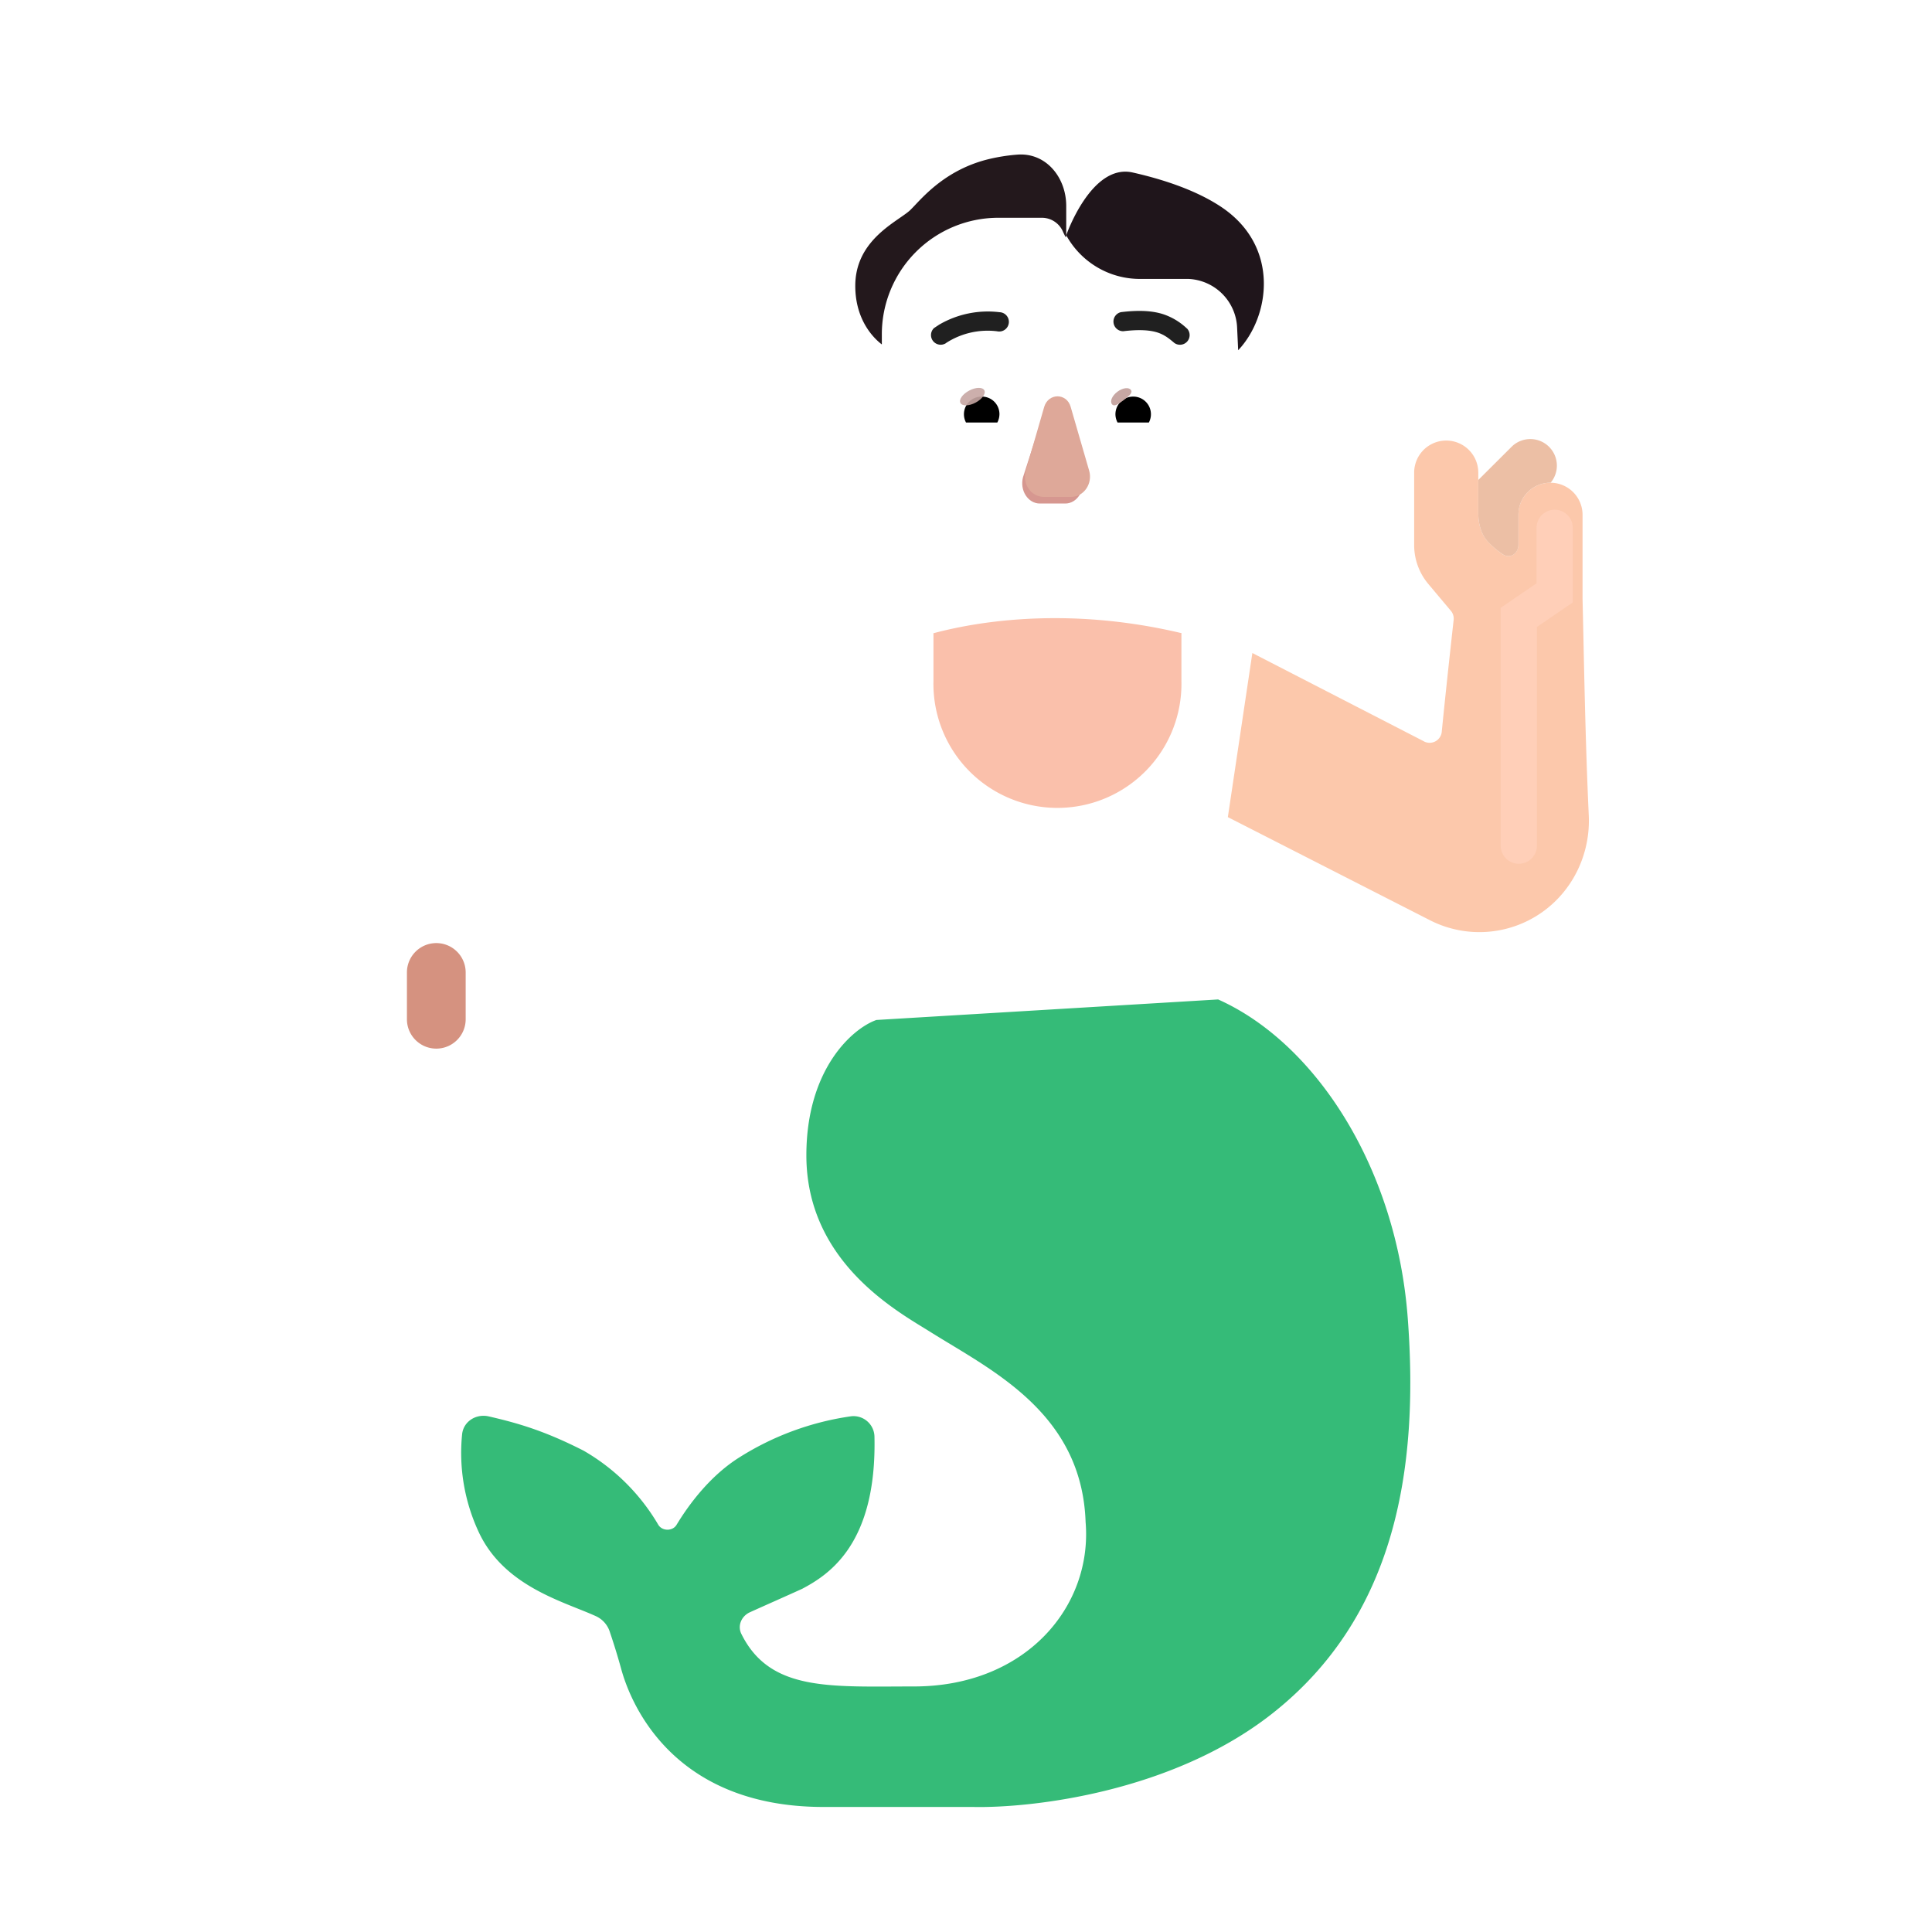 <svg xmlns="http://www.w3.org/2000/svg" width="3em" height="3em" viewBox="0 0 32 32"><g fill="none"><g filter="url(#)"><path fill="#35BB78" d="M13.356 19.136c0-1.425.76-2.101 1.16-2.242l5.66-.34c1.61.719 2.954 2.781 3.141 5.281c.188 2.5-.203 4.953-2.265 6.563c-1.65 1.287-3.959 1.552-4.938 1.531h-2.472c-2.625 0-3.247-1.89-3.356-2.297a11 11 0 0 0-.184-.598a.43.43 0 0 0-.221-.26c-.528-.244-1.52-.486-1.947-1.388a3.1 3.1 0 0 1-.28-1.63c.022-.213.232-.344.441-.296c.52.119.95.252 1.57.567a3.4 3.4 0 0 1 1.237 1.226c.065.11.238.112.304.003c.206-.342.561-.818 1.045-1.12a4.7 4.7 0 0 1 1.846-.678a.347.347 0 0 1 .387.345c.037 1.765-.748 2.275-1.198 2.513c-.288.131-.62.277-.865.388c-.14.063-.21.223-.141.36c.474.956 1.468.869 2.858.869c1.851 0 2.96-1.324 2.843-2.723c-.062-1.812-1.562-2.515-2.57-3.148c-.523-.329-2.055-1.145-2.055-2.926"/></g><path fill="url(#)" d="M13.356 19.136c0-1.425.76-2.101 1.16-2.242l5.66-.34c1.61.719 2.954 2.781 3.141 5.281c.188 2.5-.203 4.953-2.265 6.563c-1.65 1.287-3.959 1.552-4.938 1.531h-2.472c-2.625 0-3.247-1.89-3.356-2.297a11 11 0 0 0-.184-.598a.43.43 0 0 0-.221-.26c-.528-.244-1.52-.486-1.947-1.388a3.1 3.1 0 0 1-.28-1.63c.022-.213.232-.344.441-.296c.52.119.95.252 1.57.567a3.4 3.4 0 0 1 1.237 1.226c.065.11.238.112.304.003c.206-.342.561-.818 1.045-1.12a4.7 4.7 0 0 1 1.846-.678a.347.347 0 0 1 .387.345c.037 1.765-.748 2.275-1.198 2.513c-.288.131-.62.277-.865.388c-.14.063-.21.223-.141.36c.474.956 1.468.869 2.858.869c1.851 0 2.96-1.324 2.843-2.723c-.062-1.812-1.562-2.515-2.57-3.148c-.523-.329-2.055-1.145-2.055-2.926"/><g filter="url(#)"><path fill="url(#)" d="M21.317 26.71c0-5.343-3.922-7.968-5.234-9l3.25-1.453c1.125.521 3.035 2.358 3.453 5.11c.484 3.187-.927 4.927-1.469 5.343"/></g><path fill="#D59280" d="M6.74 16.107a.486.486 0 0 1 .973 0v.775a.486.486 0 1 1-.973 0z"/><path fill="url(#)" d="M6.74 16.107a.486.486 0 0 1 .973 0v.775a.486.486 0 1 1-.973 0z"/><path fill="url(#)" d="M6.74 16.107a.486.486 0 0 1 .973 0v.775a.486.486 0 1 1-.973 0z"/><path fill="url(#)" d="M6.74 16.107a.486.486 0 0 1 .973 0v.775a.486.486 0 1 1-.973 0z"/><g filter="url(#)"><path fill="url(#)" d="m6.569 15.067l-.755.857a.526.526 0 0 0 .776.71l.554-.583a.384.384 0 0 1 .476-.065l.018.01a.1.1 0 0 1 .019.155l-.317.316a.528.528 0 0 0 .716.774l.557-.479a.2.2 0 0 1 .13-.048h1.765a2.5 2.5 0 0 0 1.64-.613l2.365-2.055v-3.25c-.257.025-.59.285-.723.418l-3.247 3.04a.5.5 0 0 1-.284.132l-3.068.355a.98.98 0 0 0-.622.326"/></g><g filter="url(#)"><path fill="#FCC8AB" d="m23.587 12.28l-2.844-1.464l-.406 2.718l3.348 1.708a1.8 1.8 0 0 0 1.84-.121c.527-.363.82-.979.79-1.618c-.06-1.273-.081-2.688-.103-3.586v-1.39a.531.531 0 0 0-1.063 0v.5c0 .14-.14.234-.256.156a1.5 1.5 0 0 1-.238-.2c-.125-.129-.17-.309-.17-.488v-.667a.531.531 0 1 0-1.062 0v1.201a1 1 0 0 0 .235.644l.373.444a.2.2 0 0 1 .046.151c-.065.582-.148 1.353-.197 1.853a.202.202 0 0 1-.293.16"/><path fill="url(#)" d="m23.587 12.28l-2.844-1.464l-.406 2.718l3.348 1.708a1.8 1.8 0 0 0 1.84-.121c.527-.363.82-.979.79-1.618c-.06-1.273-.081-2.688-.103-3.586v-1.39a.531.531 0 0 0-1.063 0v.5c0 .14-.14.234-.256.156a1.5 1.5 0 0 1-.238-.2c-.125-.129-.17-.309-.17-.488v-.667a.531.531 0 1 0-1.062 0v1.201a1 1 0 0 0 .235.644l.373.444a.2.2 0 0 1 .046.151c-.065.582-.148 1.353-.197 1.853a.202.202 0 0 1-.293.16"/><path fill="url(#)" d="m23.587 12.28l-2.844-1.464l-.406 2.718l3.348 1.708a1.8 1.8 0 0 0 1.84-.121c.527-.363.82-.979.79-1.618c-.06-1.273-.081-2.688-.103-3.586v-1.39a.531.531 0 0 0-1.063 0v.5c0 .14-.14.234-.256.156a1.5 1.5 0 0 1-.238-.2c-.125-.129-.17-.309-.17-.488v-.667a.531.531 0 1 0-1.062 0v1.201a1 1 0 0 0 .235.644l.373.444a.2.2 0 0 1 .046.151c-.065.582-.148 1.353-.197 1.853a.202.202 0 0 1-.293.16"/><path fill="url(#)" d="m23.587 12.28l-2.844-1.464l-.406 2.718l3.348 1.708a1.8 1.8 0 0 0 1.84-.121c.527-.363.82-.979.79-1.618c-.06-1.273-.081-2.688-.103-3.586v-1.39a.531.531 0 0 0-1.063 0v.5c0 .14-.14.234-.256.156a1.5 1.5 0 0 1-.238-.2c-.125-.129-.17-.309-.17-.488v-.667a.531.531 0 1 0-1.062 0v1.201a1 1 0 0 0 .235.644l.373.444a.2.2 0 0 1 .046.151c-.065.582-.148 1.353-.197 1.853a.202.202 0 0 1-.293.16"/></g><g filter="url(#)"><path fill="#ECBFA5" d="M25.683 7.995h-.003a.53.53 0 0 0-.53.532v.5c0 .14-.14.234-.256.156a1.5 1.5 0 0 1-.24-.2c-.124-.129-.169-.309-.169-.488V7.95l.56-.558a.44.44 0 0 1 .638.604"/><path fill="url(#)" d="M25.683 7.995h-.003a.53.53 0 0 0-.53.532v.5c0 .14-.14.234-.256.156a1.5 1.5 0 0 1-.24-.2c-.124-.129-.169-.309-.169-.488V7.95l.56-.558a.44.44 0 0 1 .638.604"/><path fill="url(#)" d="M25.683 7.995h-.003a.53.53 0 0 0-.53.532v.5c0 .14-.14.234-.256.156a1.5 1.5 0 0 1-.24-.2c-.124-.129-.169-.309-.169-.488V7.95l.56-.558a.44.44 0 0 1 .638.604"/></g><g filter="url(#)"><path fill="url(#)" d="M14.255 10.891c0-.039.022-.074.058-.09c.2-.089.63-.262 1.09-.346a.05.05 0 0 1 .058.049v.778a2.054 2.054 0 1 0 4.107 0v-.778a.05.05 0 0 1 .058-.05c.462.085.92.259 1.125.348c.036.015.058.05.058.09v6.386a.6.6 0 0 1-.6.6h-5.354a.6.6 0 0 1-.6-.6z"/><path fill="url(#)" d="M14.255 10.891c0-.039.022-.074.058-.09c.2-.089.63-.262 1.09-.346a.05.05 0 0 1 .058.049v.778a2.054 2.054 0 1 0 4.107 0v-.778a.05.05 0 0 1 .058-.05c.462.085.92.259 1.125.348c.036.015.058.05.058.09v6.386a.6.6 0 0 1-.6.6h-5.354a.6.6 0 0 1-.6-.6z"/></g><path fill="url(#)" d="M14.255 10.891c0-.039.022-.074.058-.09c.2-.089.63-.262 1.09-.346a.05.05 0 0 1 .058.049v.778a2.054 2.054 0 1 0 4.107 0v-.778a.05.05 0 0 1 .058-.05c.462.085.92.259 1.125.348c.036.015.058.05.058.09v6.386a.6.6 0 0 1-.6.6h-5.354a.6.6 0 0 1-.6-.6z"/><path fill="url(#)" d="M14.255 10.891c0-.039.022-.074.058-.09c.2-.089.63-.262 1.09-.346a.05.05 0 0 1 .058.049v.778a2.054 2.054 0 1 0 4.107 0v-.778a.05.05 0 0 1 .058-.05c.462.085.92.259 1.125.348c.036.015.058.05.058.09v6.386a.6.6 0 0 1-.6.6h-5.354a.6.6 0 0 1-.6-.6z"/><g filter="url(#)"><path fill="#FAC0AB" d="M19.57 10.487c-1.778-.422-3.256-.227-4.111.002l.002.015v.778a2.054 2.054 0 1 0 4.107 0v-.778z"/><path fill="url(#)" d="M19.57 10.487c-1.778-.422-3.256-.227-4.111.002l.002.015v.778a2.054 2.054 0 1 0 4.107 0v-.778z"/></g><g filter="url(#)"><path stroke="url(#)" stroke-linecap="round" stroke-width=".4" d="M11.429 26.909c-.007.65.436 1.948 2.266 1.948h3.177c1.01-.014 3.317-.517 4.469-2.414"/></g><g filter="url(#)"><path stroke="url(#)" stroke-linecap="round" stroke-width=".4" d="M8.845 24.473c.41.162 1.402.784 2.096 1.97"/></g><g filter="url(#)"><path stroke="url(#)" stroke-linecap="round" stroke-width=".4" d="M13.991 23.955c-.307.353-1.133 1.1-1.885 1.832"/></g><g filter="url(#)"><path stroke="url(#)" stroke-linecap="round" stroke-width=".5" d="m21.39 12.46l2.57 1.367"/></g><g filter="url(#)"><path stroke="#FFCFB8" stroke-linecap="round" stroke-width=".6" d="M25.156 14.007v-3.781l.594-.406V8.742"/></g><g filter="url(#)"><path stroke="url(#)" stroke-linecap="round" stroke-width=".4" d="M23.992 7.765v1.121a.5.5 0 0 0 .146.354l.904.904"/></g><g filter="url(#)"><path stroke="url(#)" stroke-linecap="round" stroke-width=".5" d="m13.839 13.023l-2.97 2.719H8.558"/></g><path fill="url(#)" d="M20.306 7.868a.94.94 0 0 0 .52-.177v.535c0 .513-.306.97-.77 1.16a2.4 2.4 0 0 0 .198-.678z"/><path fill="url(#)" d="M14.723 7.868a.94.94 0 0 1-.52-.177v.535c0 .513.306.97.77 1.16a2.4 2.4 0 0 1-.198-.678z"/><g filter="url(#)"><path fill="url(#)" d="M14.744 8.739a2.25 2.25 0 0 0 2.231 1.956h1.084c1.13 0 2.084-.835 2.231-1.956c.068-1.082.136-2.16.187-3.24a.83.83 0 0 0-.793-.823h-.804a1.39 1.39 0 0 1-1.27-.829a.38.38 0 0 0-.353-.24h-.731a1.93 1.93 0 0 0-1.92 1.94c0 1.069.068 2.12.138 3.192"/></g><path fill="url(#)" d="M14.744 8.739a2.25 2.25 0 0 0 2.231 1.956h1.084c1.13 0 2.084-.835 2.231-1.956c.068-1.082.136-2.16.187-3.24a.83.83 0 0 0-.793-.823h-.804a1.39 1.39 0 0 1-1.27-.829a.38.38 0 0 0-.353-.24h-.731a1.93 1.93 0 0 0-1.92 1.94c0 1.069.068 2.12.138 3.192"/><path fill="url(#)" d="M14.744 8.739a2.25 2.25 0 0 0 2.231 1.956h1.084c1.13 0 2.084-.835 2.231-1.956c.068-1.082.136-2.16.187-3.24a.83.83 0 0 0-.793-.823h-.804a1.39 1.39 0 0 1-1.27-.829a.38.38 0 0 0-.353-.24h-.731a1.93 1.93 0 0 0-1.92 1.94c0 1.069.068 2.12.138 3.192"/><path fill="url(#)" d="M14.744 8.739a2.25 2.25 0 0 0 2.231 1.956h1.084c1.13 0 2.084-.835 2.231-1.956c.068-1.082.136-2.16.187-3.24a.83.83 0 0 0-.793-.823h-.804a1.39 1.39 0 0 1-1.27-.829a.38.38 0 0 0-.353-.24h-.731a1.93 1.93 0 0 0-1.92 1.94c0 1.069.068 2.12.138 3.192"/><path fill="url(#)" d="M14.744 8.739a2.25 2.25 0 0 0 2.231 1.956h1.084c1.13 0 2.084-.835 2.231-1.956c.068-1.082.136-2.16.187-3.24a.83.83 0 0 0-.793-.823h-.804a1.39 1.39 0 0 1-1.27-.829a.38.38 0 0 0-.353-.24h-.731a1.93 1.93 0 0 0-1.92 1.94c0 1.069.068 2.12.138 3.192"/><path fill="url(#)" d="M14.744 8.739a2.25 2.25 0 0 0 2.231 1.956h1.084c1.13 0 2.084-.835 2.231-1.956c.068-1.082.136-2.16.187-3.24a.83.83 0 0 0-.793-.823h-.804a1.39 1.39 0 0 1-1.27-.829a.38.38 0 0 0-.353-.24h-.731a1.93 1.93 0 0 0-1.92 1.94c0 1.069.068 2.12.138 3.192"/><path fill="url(#)" d="M14.744 8.739a2.25 2.25 0 0 0 2.231 1.956h1.084c1.13 0 2.084-.835 2.231-1.956c.068-1.082.136-2.16.187-3.24a.83.83 0 0 0-.793-.823h-.804a1.39 1.39 0 0 1-1.27-.829a.38.38 0 0 0-.353-.24h-.731a1.93 1.93 0 0 0-1.92 1.94c0 1.069.068 2.12.138 3.192"/><path fill="url(#)" d="M14.744 8.739a2.25 2.25 0 0 0 2.231 1.956h1.084c1.13 0 2.084-.835 2.231-1.956c.068-1.082.136-2.16.187-3.24a.83.83 0 0 0-.793-.823h-.804a1.39 1.39 0 0 1-1.27-.829a.38.38 0 0 0-.353-.24h-.731a1.93 1.93 0 0 0-1.92 1.94c0 1.069.068 2.12.138 3.192"/><g filter="url(#)"><path fill="#D69790" d="m17.284 6.85l-.34 1.055c-.057.218.082.435.28.435h.42c.196 0 .336-.22.278-.435l-.285-1.055c-.06-.234-.289-.234-.353 0"/></g><g filter="url(#)"><path fill="#DEA899" d="m17.295 6.74l-.305 1.056c-.062.217.087.434.299.434h.451c.212 0 .362-.22.3-.434l-.306-1.056c-.065-.234-.37-.234-.439 0"/><path fill="url(#)" d="m17.295 6.74l-.305 1.056c-.062.217.087.434.299.434h.451c.212 0 .362-.22.3-.434l-.306-1.056c-.065-.234-.37-.234-.439 0"/><path fill="url(#)" d="m17.295 6.74l-.305 1.056c-.062.217.087.434.299.434h.451c.212 0 .362-.22.3-.434l-.306-1.056c-.065-.234-.37-.234-.439 0"/><path fill="url(#)" d="m17.295 6.74l-.305 1.056c-.062.217.087.434.299.434h.451c.212 0 .362-.22.3-.434l-.306-1.056c-.065-.234-.37-.234-.439 0"/><path fill="url(#)" d="m17.295 6.74l-.305 1.056c-.062.217.087.434.299.434h.451c.212 0 .362-.22.3-.434l-.306-1.056c-.065-.234-.37-.234-.439 0"/><path fill="url(#)" d="m17.295 6.74l-.305 1.056c-.062.217.087.434.299.434h.451c.212 0 .362-.22.3-.434l-.306-1.056c-.065-.234-.37-.234-.439 0"/></g><path fill="url(#)" d="M17.514 8.814c-.291 0-.565-.069-.795-.189c-.079-.04-.163.049-.114.12c.192.292.528.486.91.486c.381 0 .716-.194.909-.486c.05-.074-.035-.16-.114-.12c-.23.12-.501.189-.796.189"/><g filter="url(#)"><path fill="url(#)" d="M20.303 3.336c.295.101.56.308.728.603a1.36 1.36 0 0 1-.061 1.451a.9.9 0 0 0-.155.502v.683a1 1 0 0 0-.384-.154l.046-.923a.83.83 0 0 0-.793-.822h-.804a1.39 1.39 0 0 1-1.27-.829a.38.38 0 0 0-.353-.24h-.731a1.93 1.93 0 0 0-1.92 1.94l.018.883a1 1 0 0 0-.413.152v-.69a.9.9 0 0 0-.155-.502a1.37 1.37 0 0 1-.083-1.404c.168-.318.439-.54.747-.647a1.54 1.54 0 0 0 .795-.638a1.336 1.336 0 0 1 1.66-.523a.86.86 0 0 0 .685 0a1.335 1.335 0 0 1 1.666.542c.177.292.454.505.777.616"/><path fill="url(#)" d="M20.303 3.336c.295.101.56.308.728.603a1.36 1.36 0 0 1-.061 1.451a.9.9 0 0 0-.155.502v.683a1 1 0 0 0-.384-.154l.046-.923a.83.83 0 0 0-.793-.822h-.804a1.39 1.39 0 0 1-1.27-.829a.38.38 0 0 0-.353-.24h-.731a1.93 1.93 0 0 0-1.92 1.94l.018.883a1 1 0 0 0-.413.152v-.69a.9.9 0 0 0-.155-.502a1.37 1.37 0 0 1-.083-1.404c.168-.318.439-.54.747-.647a1.54 1.54 0 0 0 .795-.638a1.336 1.336 0 0 1 1.66-.523a.86.86 0 0 0 .685 0a1.335 1.335 0 0 1 1.666.542c.177.292.454.505.777.616"/><path fill="url(#)" d="M20.303 3.336c.295.101.56.308.728.603a1.36 1.36 0 0 1-.061 1.451a.9.9 0 0 0-.155.502v.683a1 1 0 0 0-.384-.154l.046-.923a.83.83 0 0 0-.793-.822h-.804a1.39 1.39 0 0 1-1.27-.829a.38.38 0 0 0-.353-.24h-.731a1.93 1.93 0 0 0-1.92 1.94l.018.883a1 1 0 0 0-.413.152v-.69a.9.9 0 0 0-.155-.502a1.37 1.37 0 0 1-.083-1.404c.168-.318.439-.54.747-.647a1.54 1.54 0 0 0 .795-.638a1.336 1.336 0 0 1 1.66-.523a.86.86 0 0 0 .685 0a1.335 1.335 0 0 1 1.666.542c.177.292.454.505.777.616"/><path fill="url(#)" d="M20.303 3.336c.295.101.56.308.728.603a1.36 1.36 0 0 1-.061 1.451a.9.9 0 0 0-.155.502v.683a1 1 0 0 0-.384-.154l.046-.923a.83.83 0 0 0-.793-.822h-.804a1.39 1.39 0 0 1-1.27-.829a.38.38 0 0 0-.353-.24h-.731a1.93 1.93 0 0 0-1.92 1.94l.018.883a1 1 0 0 0-.413.152v-.69a.9.9 0 0 0-.155-.502a1.37 1.37 0 0 1-.083-1.404c.168-.318.439-.54.747-.647a1.54 1.54 0 0 0 .795-.638a1.336 1.336 0 0 1 1.66-.523a.86.86 0 0 0 .685 0a1.335 1.335 0 0 1 1.666.542c.177.292.454.505.777.616"/><path fill="url(#)" d="M20.303 3.336c.295.101.56.308.728.603a1.36 1.36 0 0 1-.061 1.451a.9.9 0 0 0-.155.502v.683a1 1 0 0 0-.384-.154l.046-.923a.83.83 0 0 0-.793-.822h-.804a1.39 1.39 0 0 1-1.27-.829a.38.38 0 0 0-.353-.24h-.731a1.93 1.93 0 0 0-1.92 1.94l.018.883a1 1 0 0 0-.413.152v-.69a.9.9 0 0 0-.155-.502a1.37 1.37 0 0 1-.083-1.404c.168-.318.439-.54.747-.647a1.54 1.54 0 0 0 .795-.638a1.336 1.336 0 0 1 1.66-.523a.86.86 0 0 0 .685 0a1.335 1.335 0 0 1 1.666.542c.177.292.454.505.777.616"/></g><g filter="url(#)"><path fill="#202020" d="M19.658 5.44a1.05 1.05 0 0 0-.395-.237c-.174-.055-.393-.07-.696-.033a.16.16 0 0 0 .039.316c.276-.033.445-.016.562.02c.114.037.19.095.281.173a.16.16 0 0 0 .21-.24"/></g><g filter="url(#)"><path fill="#202020" d="M15.556 5.377a1.6 1.6 0 0 1 .999-.206a.16.16 0 1 1-.04.316a1.27 1.27 0 0 0-.839.19l-.01.008a.16.16 0 0 1-.196-.251z"/></g><g filter="url(#)"><path fill="#23181C" d="m17.648 3.925l-.038-.078a.38.38 0 0 0-.353-.24h-.731a1.93 1.93 0 0 0-1.92 1.94v.158c-.194-.149-.44-.462-.44-.97c0-.615.449-.926.735-1.124c.081-.056.15-.103.19-.146l.058-.06c.2-.213.558-.592 1.182-.758a3 3 0 0 1 .521-.086c.472-.036.808.376.808.85v.507z"/><path fill="url(#)" d="m17.648 3.925l-.038-.078a.38.38 0 0 0-.353-.24h-.731a1.93 1.93 0 0 0-1.92 1.94v.158c-.194-.149-.44-.462-.44-.97c0-.615.449-.926.735-1.124c.081-.056.15-.103.19-.146l.058-.06c.2-.213.558-.592 1.182-.758a3 3 0 0 1 .521-.086c.472-.036.808.376.808.85v.507z"/><path fill="url(#)" d="m17.648 3.925l-.038-.078a.38.38 0 0 0-.353-.24h-.731a1.93 1.93 0 0 0-1.92 1.94v.158c-.194-.149-.44-.462-.44-.97c0-.615.449-.926.735-1.124c.081-.056.15-.103.19-.146l.058-.06c.2-.213.558-.592 1.182-.758a3 3 0 0 1 .521-.086c.472-.036.808.376.808.85v.507z"/></g><g filter="url(#)"><path fill="#1F151B" d="m20.508 5.801l-.017-.362a.844.844 0 0 0-.806-.819h-.805c-.51 0-.976-.279-1.22-.723c0 0 .414-1.194 1.1-1.04c.502.113 1.039.29 1.45.559c1.001.653.826 1.83.298 2.385"/><path fill="url(#)" d="m20.508 5.801l-.017-.362a.844.844 0 0 0-.806-.819h-.805c-.51 0-.976-.279-1.22-.723c0 0 .414-1.194 1.1-1.04c.502.113 1.039.29 1.45.559c1.001.653.826 1.83.298 2.385"/><path fill="url(#)" d="m20.508 5.801l-.017-.362a.844.844 0 0 0-.806-.819h-.805c-.51 0-.976-.279-1.22-.723c0 0 .414-1.194 1.1-1.04c.502.113 1.039.29 1.45.559c1.001.653.826 1.83.298 2.385"/><path fill="url(#)" d="m20.508 5.801l-.017-.362a.844.844 0 0 0-.806-.819h-.805c-.51 0-.976-.279-1.22-.723c0 0 .414-1.194 1.1-1.04c.502.113 1.039.29 1.45.559c1.001.653.826 1.83.298 2.385"/></g><path fill="#fff" d="M18.888 6.194c.375 0 .691.259.778.608a.157.157 0 0 1-.154.196h-1.281a.132.132 0 0 1-.13-.156a.8.8 0 0 1 .787-.648"/><path fill="url(#)" d="M18.769 6.35a.513.513 0 0 1 .494.648h-.99a.515.515 0 0 1 .496-.648"/><path fill="#000" d="M18.475 6.863c0-.163.13-.294.294-.294a.292.292 0 0 1 .26.429h-.519a.3.3 0 0 1-.035-.135"/><g filter="url(#)"><path fill="#C7A7A3" d="M18.731 6.459c.037.049-.04.108-.126.173c-.087.065-.152.11-.188.062c-.037-.05.004-.141.091-.206s.187-.078.223-.03"/><path fill="url(#)" d="M18.731 6.459c.037.049-.04.108-.126.173c-.087.065-.152.11-.188.062c-.037-.05.004-.141.091-.206s.187-.078.223-.03"/></g><g filter="url(#)"><path fill="url(#)" d="M19.226 6.795a.5.5 0 0 0-.133-.265l-.15.163l.068.132z"/></g><path fill="#fff" d="M16.142 6.194a.8.8 0 0 0-.779.608c-.025.1.052.196.154.196H16.8a.132.132 0 0 0 .13-.156a.805.805 0 0 0-.787-.648"/><path fill="url(#)" d="M16.26 6.35a.513.513 0 0 0-.494.648h.99a.516.516 0 0 0-.496-.648"/><path fill="#000" d="M16.554 6.863a.29.29 0 0 0-.294-.294a.292.292 0 0 0-.26.429h.519a.3.3 0 0 0 .035-.135"/><g filter="url(#)"><path fill="url(#)" d="M16.729 6.802c0-.165-.135-.276-.171-.309l-.166.16l.102.208z"/></g><g filter="url(#)"><ellipse cx="16.106" cy="6.569" fill="#C7A7A3" fill-opacity=".9" rx=".224" ry=".113" transform="rotate(-27.914 16.106 6.57)"/><ellipse cx="16.106" cy="6.569" fill="url(#)" rx=".224" ry=".113" transform="rotate(-27.914 16.106 6.57)"/></g><path fill="url(#)" d="M20.341 7.92q.058-.915.106-1.832a.924.924 0 0 1-.106 1.833"/><path fill="url(#)" d="M20.341 7.92q.058-.915.106-1.832a.924.924 0 0 1-.106 1.833"/><path fill="url(#)" d="M20.341 7.92q.058-.915.106-1.832a.924.924 0 0 1-.106 1.833"/><path fill="url(#)" d="M20.341 7.92q.058-.915.106-1.832a.924.924 0 0 1-.106 1.833"/><path fill="url(#)" d="M14.618 6.083a.924.924 0 0 0 .074 1.838a45 45 0 0 1-.074-1.838"/><path fill="url(#)" d="M14.618 6.083a.924.924 0 0 0 .074 1.838a45 45 0 0 1-.074-1.838"/><g filter="url(#)"><path fill="url(#)" d="M14.594 6.462a.549.549 0 0 0 .048 1.08q-.03-.54-.048-1.08"/></g><g filter="url(#)"><path fill="url(#)" d="M20.39 7.55q.033-.546.063-1.093a.549.549 0 0 1-.063 1.093"/></g><defs><radialGradient id="" cx="0" cy="0" r="1" gradientTransform="rotate(-17.313 87.822 -23.113)scale(13.095 16.02)" gradientUnits="userSpaceOnUse"><stop offset=".805" stop-color="#4DCD7D" stop-opacity="0"/><stop offset="1" stop-color="#4DCD7D"/></radialGradient><radialGradient id="" cx="0" cy="0" r="1" gradientTransform="matrix(-3.619 1.938 -6.365 -11.889 22.702 20.617)" gradientUnits="userSpaceOnUse"><stop stop-color="#4EDD83"/><stop offset="1" stop-color="#4EDD83" stop-opacity="0"/></radialGradient><radialGradient id="" cx="0" cy="0" r="1" gradientTransform="matrix(.823 -.977 .817 .689 6.74 17.01)" gradientUnits="userSpaceOnUse"><stop offset=".603" stop-color="#C67E65" stop-opacity="0"/><stop offset="1" stop-color="#AD674F"/><stop offset="1" stop-color="#C67E65"/></radialGradient><radialGradient id="" cx="0" cy="0" r="1" gradientTransform="matrix(0 .874 -1.062 0 7.227 16.494)" gradientUnits="userSpaceOnUse"><stop offset=".735" stop-color="#C1858A" stop-opacity="0"/><stop offset="1" stop-color="#C1858A"/></radialGradient><radialGradient id="" cx="0" cy="0" r="1" gradientTransform="matrix(.89 2.913 -1.061 .324 23.622 10.366)" gradientUnits="userSpaceOnUse"><stop offset=".263" stop-color="#E19E8B"/><stop offset="1" stop-color="#E19E8B" stop-opacity="0"/></radialGradient><radialGradient id="" cx="0" cy="0" r="1" gradientTransform="matrix(.532 0 0 2.906 23.327 8.716)" gradientUnits="userSpaceOnUse"><stop stop-color="#D59A75"/><stop offset="1" stop-color="#D59A75" stop-opacity="0"/></radialGradient><radialGradient id="" cx="0" cy="0" r="1" gradientTransform="matrix(-.57 .469 -.201 -.245 25.71 7.406)" gradientUnits="userSpaceOnUse"><stop stop-color="#F8CCB5"/><stop offset="1" stop-color="#F8CCB5" stop-opacity="0"/></radialGradient><radialGradient id="" cx="0" cy="0" r="1" gradientTransform="rotate(-140.258 14.327 -.219)scale(.904 .733)" gradientUnits="userSpaceOnUse"><stop offset=".193" stop-color="#DE9E80"/><stop offset="1" stop-color="#DE9E80" stop-opacity="0"/></radialGradient><radialGradient id="" cx="0" cy="0" r="1" gradientTransform="matrix(0 6.469 -5.711 0 19.177 12.742)" gradientUnits="userSpaceOnUse"><stop offset=".377" stop-color="#FF8738"/><stop offset="1" stop-color="#EB6820"/></radialGradient><radialGradient id="" cx="0" cy="0" r="1" gradientTransform="rotate(58.499 -1.805 23.135)scale(1.854 1.923)" gradientUnits="userSpaceOnUse"><stop offset=".221" stop-color="#FF8E3E"/><stop offset="1" stop-color="#FF8E3E" stop-opacity="0"/></radialGradient><radialGradient id="" cx="0" cy="0" r="1" gradientTransform="matrix(-4 -7.078 9.388 -5.305 19.333 16.96)" gradientUnits="userSpaceOnUse"><stop offset=".786" stop-color="#E15C10" stop-opacity="0"/><stop offset="1" stop-color="#E15C10"/></radialGradient><radialGradient id="" cx="0" cy="0" r="1" gradientTransform="matrix(-3.471 2.302 -1.868 -2.817 17.116 9.537)" gradientUnits="userSpaceOnUse"><stop offset=".206" stop-color="#BA7159"/><stop offset="1" stop-color="#C98368" stop-opacity="0"/></radialGradient><radialGradient id="" cx="0" cy="0" r="1" gradientTransform="matrix(.43 1.16 -1.378 .511 20.244 7.691)" gradientUnits="userSpaceOnUse"><stop offset=".215" stop-color="#313131"/><stop offset="1" stop-color="#1A161E"/></radialGradient><radialGradient id="" cx="0" cy="0" r="1" gradientTransform="matrix(.848 .267 -.822 2.616 14.037 7.973)" gradientUnits="userSpaceOnUse"><stop stop-color="#564943"/><stop offset=".746" stop-color="#1E191C"/></radialGradient><radialGradient id="" cx="0" cy="0" r="1" gradientTransform="matrix(-3.002 0 0 -5.311 19.127 7.15)" gradientUnits="userSpaceOnUse"><stop stop-color="#FFDCC0"/><stop offset="1" stop-color="#D6A195"/></radialGradient><radialGradient id="" cx="0" cy="0" r="1" gradientTransform="matrix(0 6.262 -5.185 0 17.85 4.826)" gradientUnits="userSpaceOnUse"><stop offset=".651" stop-color="#DFA9A2" stop-opacity="0"/><stop offset=".961" stop-color="#C78584"/></radialGradient><radialGradient id="" cx="0" cy="0" r="1" gradientTransform="matrix(0 -.659 .816 0 18.92 6.397)" gradientUnits="userSpaceOnUse"><stop offset=".325" stop-color="#F6B8A8"/><stop offset="1" stop-color="#F6B8A8" stop-opacity="0"/></radialGradient><radialGradient id="" cx="0" cy="0" r="1" gradientTransform="matrix(.002 -.628 .684 .002 16.194 6.423)" gradientUnits="userSpaceOnUse"><stop offset=".378" stop-color="#D39991"/><stop offset="1" stop-color="#D39991" stop-opacity="0"/></radialGradient><radialGradient id="" cx="0" cy="0" r="1" gradientTransform="rotate(176.388 9.621 4.166)scale(4.889 12.489)" gradientUnits="userSpaceOnUse"><stop offset=".836" stop-color="#E6AD97" stop-opacity="0"/><stop offset="1" stop-color="#E6AD97"/></radialGradient><radialGradient id="" cx="0" cy="0" r="1" gradientTransform="matrix(1.779 -1.882 .689 .651 14.375 4.667)" gradientUnits="userSpaceOnUse"><stop offset=".428" stop-color="#9F6D5C"/><stop offset="1" stop-color="#9F6D5C" stop-opacity="0"/></radialGradient><radialGradient id="" cx="0" cy="0" r="1" gradientTransform="rotate(121.159 8.244 7.477)scale(1.935 1.597)" gradientUnits="userSpaceOnUse"><stop offset=".078" stop-color="#F6C3B0"/><stop offset="1" stop-color="#F6C3B0" stop-opacity="0"/></radialGradient><radialGradient id="" cx="0" cy="0" r="1" gradientTransform="matrix(0 .14 -.441 0 17.782 7.932)" gradientUnits="userSpaceOnUse"><stop stop-color="#FFDDC7"/><stop offset="1" stop-color="#FFDDC7" stop-opacity="0"/></radialGradient><radialGradient id="" cx="0" cy="0" r="1" gradientTransform="matrix(-.874 .401 -.644 -1.404 17.848 7.603)" gradientUnits="userSpaceOnUse"><stop offset=".714" stop-color="#D3968C" stop-opacity="0"/><stop offset="1" stop-color="#D3968C"/></radialGradient><radialGradient id="" cx="0" cy="0" r="1" gradientTransform="matrix(0 -.414 1.665 0 17.514 9.183)" gradientUnits="userSpaceOnUse"><stop stop-color="#88014E"/><stop offset="1" stop-color="#86004D"/></radialGradient><radialGradient id="" cx="0" cy="0" r="1" gradientTransform="matrix(0 -2.011 5.085 0 14.511 5.49)" gradientUnits="userSpaceOnUse"><stop offset=".536" stop-color="#3E3433"/><stop offset="1" stop-color="#3E3433" stop-opacity="0"/></radialGradient><radialGradient id="" cx="0" cy="0" r="1" gradientTransform="matrix(.066 -1.443 2.557 .116 20.306 6.242)" gradientUnits="userSpaceOnUse"><stop stop-color="#4F4D4D"/><stop offset="1" stop-color="#4F4D4D" stop-opacity="0"/></radialGradient><radialGradient id="" cx="0" cy="0" r="1" gradientTransform="matrix(-1.355 -.891 .654 -.994 19.873 2.638)" gradientUnits="userSpaceOnUse"><stop stop-color="#5E5A5B"/><stop offset="1" stop-color="#5E5A5B" stop-opacity="0"/></radialGradient><radialGradient id="" cx="0" cy="0" r="1" gradientTransform="rotate(58.465 6.958 16.046)scale(.994 2.301)" gradientUnits="userSpaceOnUse"><stop offset=".287" stop-color="#484646"/><stop offset="1" stop-color="#484646" stop-opacity="0"/></radialGradient><radialGradient id="" cx="0" cy="0" r="1" gradientTransform="matrix(-1.264 0 0 -.469 17.66 3.02)" gradientUnits="userSpaceOnUse"><stop stop-color="#423C3F"/><stop offset="1" stop-color="#423C3F" stop-opacity="0"/></radialGradient><radialGradient id="" cx="0" cy="0" r="1" gradientTransform="matrix(1.848 -2.926 3.242 2.048 14.396 5.284)" gradientUnits="userSpaceOnUse"><stop offset=".093" stop-color="#0B0306"/><stop offset=".311" stop-color="#1C0C20"/><stop offset="1" stop-color="#1C0C20" stop-opacity="0"/></radialGradient><radialGradient id="" cx="0" cy="0" r="1" gradientTransform="matrix(1.756 0 0 .687 19.475 3.466)" gradientUnits="userSpaceOnUse"><stop stop-color="#4E494B"/><stop offset="1" stop-color="#4E494B" stop-opacity="0"/></radialGradient><radialGradient id="" cx="0" cy="0" r="1" gradientTransform="matrix(1.538 -1.466 2.683 2.816 19.027 5.21)" gradientUnits="userSpaceOnUse"><stop offset=".857" stop-color="#545051" stop-opacity="0"/><stop offset="1" stop-color="#545051"/></radialGradient><radialGradient id="" cx="0" cy="0" r="1" gradientTransform="matrix(1.865 .218 -.091 .781 18.52 4.363)" gradientUnits="userSpaceOnUse"><stop stop-color="#200E25"/><stop offset="1" stop-color="#200E25" stop-opacity="0"/></radialGradient><radialGradient id="" cx="0" cy="0" r="1" gradientTransform="matrix(0 .466 -.741 0 18.768 6.624)" gradientUnits="userSpaceOnUse"><stop offset=".802" stop-color="#7D574A"/><stop offset="1" stop-color="#694B43"/><stop offset="1" stop-color="#804D49"/><stop offset="1" stop-color="#664842"/></radialGradient><radialGradient id="" cx="0" cy="0" r="1" gradientTransform="matrix(-.133 -.172 .236 -.183 18.637 6.673)" gradientUnits="userSpaceOnUse"><stop offset=".766" stop-color="#FFE6E2" stop-opacity="0"/><stop offset=".966" stop-color="#FFE6E2"/></radialGradient><radialGradient id="" cx="0" cy="0" r="1" gradientTransform="matrix(0 .466 -.741 0 16.262 6.624)" gradientUnits="userSpaceOnUse"><stop offset=".802" stop-color="#7D574A"/><stop offset="1" stop-color="#694B43"/><stop offset="1" stop-color="#804D49"/><stop offset="1" stop-color="#664842"/></radialGradient><radialGradient id="" cx="0" cy="0" r="1" gradientTransform="matrix(-.004 -.284 .341 -.005 16.096 6.75)" gradientUnits="userSpaceOnUse"><stop offset=".766" stop-color="#FFE6E2" stop-opacity="0"/><stop offset=".966" stop-color="#FFE6E2"/></radialGradient><radialGradient id="" cx="0" cy="0" r="1" gradientTransform="matrix(.361 1.288 -1.229 .344 20.167 6.632)" gradientUnits="userSpaceOnUse"><stop offset=".856" stop-color="#CE978E" stop-opacity="0"/><stop offset="1" stop-color="#CE978E"/></radialGradient><radialGradient id="" cx="0" cy="0" r="1" gradientTransform="matrix(.452 -.621 .52 .379 20.374 6.945)" gradientUnits="userSpaceOnUse"><stop offset=".664" stop-color="#F7B99C"/><stop offset="1" stop-color="#F7B99C" stop-opacity="0"/></radialGradient><radialGradient id="" cx="0" cy="0" r="1" gradientTransform="matrix(.337 -.89 1.19 .45 20.44 7.044)" gradientUnits="userSpaceOnUse"><stop offset=".803" stop-color="#EBBB9D" stop-opacity="0"/><stop offset="1" stop-color="#EBBB9D"/></radialGradient><radialGradient id="" cx="0" cy="0" r="1" gradientTransform="matrix(-.926 -.113 .121 -.994 14.692 7.002)" gradientUnits="userSpaceOnUse"><stop offset=".775" stop-color="#E8AF99" stop-opacity="0"/><stop offset="1" stop-color="#E8AF99"/></radialGradient><radialGradient id="" cx="0" cy="0" r="1" gradientTransform="matrix(-.526 .09 -.111 -.646 14.692 7.002)" gradientUnits="userSpaceOnUse"><stop stop-color="#C18472"/><stop offset="1" stop-color="#CA8B7A"/></radialGradient><filter id="" width="16.97" height="13.626" x="7.639" y="16.304" color-interpolation-filters="sRGB" filterUnits="userSpaceOnUse"><feFlood flood-opacity="0" result="BackgroundImageFix"/><feBlend in="SourceGraphic" in2="BackgroundImageFix" result="shape"/><feColorMatrix in="SourceAlpha" result="hardAlpha" values="0 0 0 0 0 0 0 0 0 0 0 0 0 0 0 0 0 0 127 0"/><feOffset dx="1.25"/><feGaussianBlur stdDeviation="1.25"/><feComposite in2="hardAlpha" k2="-1" k3="1" operator="arithmetic"/><feColorMatrix values="0 0 0 0 0.224 0 0 0 0 0.624 0 0 0 0 0.318 0 0 0 1 0"/><feBlend in2="shape" result="effect1_innerShadow_4002_1302"/><feColorMatrix in="SourceAlpha" result="hardAlpha" values="0 0 0 0 0 0 0 0 0 0 0 0 0 0 0 0 0 0 127 0"/><feOffset dy="-.25"/><feGaussianBlur stdDeviation=".5"/><feComposite in2="hardAlpha" k2="-1" k3="1" operator="arithmetic"/><feColorMatrix values="0 0 0 0 0.314 0 0 0 0 0.576 0 0 0 0 0.541 0 0 0 1 0"/><feBlend in2="effect1_innerShadow_4002_1302" result="effect2_innerShadow_4002_1302"/></filter><filter id="" width="8.803" height="12.453" x="15.083" y="15.257" color-interpolation-filters="sRGB" filterUnits="userSpaceOnUse"><feFlood flood-opacity="0" result="BackgroundImageFix"/><feBlend in="SourceGraphic" in2="BackgroundImageFix" result="shape"/><feGaussianBlur result="effect1_foregroundBlur_4002_1302" stdDeviation=".5"/></filter><filter id="" width="9.329" height="6.572" x="5.433" y="10.796" color-interpolation-filters="sRGB" filterUnits="userSpaceOnUse"><feFlood flood-opacity="0" result="BackgroundImageFix"/><feBlend in="SourceGraphic" in2="BackgroundImageFix" result="shape"/><feColorMatrix in="SourceAlpha" result="hardAlpha" values="0 0 0 0 0 0 0 0 0 0 0 0 0 0 0 0 0 0 127 0"/><feOffset dx=".25"/><feGaussianBlur stdDeviation=".375"/><feComposite in2="hardAlpha" k2="-1" k3="1" operator="arithmetic"/><feColorMatrix values="0 0 0 0 0.816 0 0 0 0 0.631 0 0 0 0 0.529 0 0 0 1 0"/><feBlend in2="shape" result="effect1_innerShadow_4002_1302"/><feColorMatrix in="SourceAlpha" result="hardAlpha" values="0 0 0 0 0 0 0 0 0 0 0 0 0 0 0 0 0 0 127 0"/><feOffset dx="-.25"/><feGaussianBlur stdDeviation=".375"/><feComposite in2="hardAlpha" k2="-1" k3="1" operator="arithmetic"/><feColorMatrix values="0 0 0 0 0.729 0 0 0 0 0.51 0 0 0 0 0.561 0 0 0 1 0"/><feBlend in2="effect1_innerShadow_4002_1302" result="effect2_innerShadow_4002_1302"/></filter><filter id="" width="5.98" height="8.393" x="20.337" y="7.046" color-interpolation-filters="sRGB" filterUnits="userSpaceOnUse"><feFlood flood-opacity="0" result="BackgroundImageFix"/><feBlend in="SourceGraphic" in2="BackgroundImageFix" result="shape"/><feColorMatrix in="SourceAlpha" result="hardAlpha" values="0 0 0 0 0 0 0 0 0 0 0 0 0 0 0 0 0 0 127 0"/><feOffset dy="-.25"/><feGaussianBlur stdDeviation=".375"/><feComposite in2="hardAlpha" k2="-1" k3="1" operator="arithmetic"/><feColorMatrix values="0 0 0 0 0.698 0 0 0 0 0.514 0 0 0 0 0.557 0 0 0 1 0"/><feBlend in2="shape" result="effect1_innerShadow_4002_1302"/></filter><filter id="" width="1.41" height="1.949" x="24.485" y="7.263" color-interpolation-filters="sRGB" filterUnits="userSpaceOnUse"><feFlood flood-opacity="0" result="BackgroundImageFix"/><feBlend in="SourceGraphic" in2="BackgroundImageFix" result="shape"/><feColorMatrix in="SourceAlpha" result="hardAlpha" values="0 0 0 0 0 0 0 0 0 0 0 0 0 0 0 0 0 0 127 0"/><feOffset dx=".1"/><feGaussianBlur stdDeviation=".125"/><feComposite in2="hardAlpha" k2="-1" k3="1" operator="arithmetic"/><feColorMatrix values="0 0 0 0 0.878 0 0 0 0 0.627 0 0 0 0 0.502 0 0 0 1 0"/><feBlend in2="shape" result="effect1_innerShadow_4002_1302"/></filter><filter id="" width="6.555" height="7.624" x="14.255" y="10.454" color-interpolation-filters="sRGB" filterUnits="userSpaceOnUse"><feFlood flood-opacity="0" result="BackgroundImageFix"/><feBlend in="SourceGraphic" in2="BackgroundImageFix" result="shape"/><feColorMatrix in="SourceAlpha" result="hardAlpha" values="0 0 0 0 0 0 0 0 0 0 0 0 0 0 0 0 0 0 127 0"/><feOffset dy=".2"/><feGaussianBlur stdDeviation=".15"/><feComposite in2="hardAlpha" k2="-1" k3="1" operator="arithmetic"/><feColorMatrix values="0 0 0 0 1 0 0 0 0 0.471 0 0 0 0 0.012 0 0 0 1 0"/><feBlend in2="shape" result="effect1_innerShadow_4002_1302"/></filter><filter id="" width="4.212" height="3.197" x="15.358" y="10.239" color-interpolation-filters="sRGB" filterUnits="userSpaceOnUse"><feFlood flood-opacity="0" result="BackgroundImageFix"/><feBlend in="SourceGraphic" in2="BackgroundImageFix" result="shape"/><feColorMatrix in="SourceAlpha" result="hardAlpha" values="0 0 0 0 0 0 0 0 0 0 0 0 0 0 0 0 0 0 127 0"/><feOffset dx="-.1" dy=".1"/><feGaussianBlur stdDeviation=".15"/><feComposite in2="hardAlpha" k2="-1" k3="1" operator="arithmetic"/><feColorMatrix values="0 0 0 0 0.882 0 0 0 0 0.6 0 0 0 0 0.478 0 0 0 1 0"/><feBlend in2="shape" result="effect1_innerShadow_4002_1302"/></filter><filter id="" width="11.112" height="3.615" x="10.829" y="25.843" color-interpolation-filters="sRGB" filterUnits="userSpaceOnUse"><feFlood flood-opacity="0" result="BackgroundImageFix"/><feBlend in="SourceGraphic" in2="BackgroundImageFix" result="shape"/><feGaussianBlur result="effect1_foregroundBlur_4002_1302" stdDeviation=".2"/></filter><filter id="" width="3.297" height="3.17" x="8.245" y="23.873" color-interpolation-filters="sRGB" filterUnits="userSpaceOnUse"><feFlood flood-opacity="0" result="BackgroundImageFix"/><feBlend in="SourceGraphic" in2="BackgroundImageFix" result="shape"/><feGaussianBlur result="effect1_foregroundBlur_4002_1302" stdDeviation=".2"/></filter><filter id="" width="3.085" height="3.032" x="11.506" y="23.355" color-interpolation-filters="sRGB" filterUnits="userSpaceOnUse"><feFlood flood-opacity="0" result="BackgroundImageFix"/><feBlend in="SourceGraphic" in2="BackgroundImageFix" result="shape"/><feGaussianBlur result="effect1_foregroundBlur_4002_1302" stdDeviation=".2"/></filter><filter id="" width="4.07" height="2.867" x="20.64" y="11.71" color-interpolation-filters="sRGB" filterUnits="userSpaceOnUse"><feFlood flood-opacity="0" result="BackgroundImageFix"/><feBlend in="SourceGraphic" in2="BackgroundImageFix" result="shape"/><feGaussianBlur result="effect1_foregroundBlur_4002_1302" stdDeviation=".25"/></filter><filter id="" width="1.994" height="6.666" x="24.456" y="8.042" color-interpolation-filters="sRGB" filterUnits="userSpaceOnUse"><feFlood flood-opacity="0" result="BackgroundImageFix"/><feBlend in="SourceGraphic" in2="BackgroundImageFix" result="shape"/><feGaussianBlur result="effect1_foregroundBlur_4002_1302" stdDeviation=".2"/></filter><filter id="" width="2.251" height="3.579" x="23.392" y="7.165" color-interpolation-filters="sRGB" filterUnits="userSpaceOnUse"><feFlood flood-opacity="0" result="BackgroundImageFix"/><feBlend in="SourceGraphic" in2="BackgroundImageFix" result="shape"/><feGaussianBlur result="effect1_foregroundBlur_4002_1302" stdDeviation=".2"/></filter><filter id="" width="6.781" height="4.219" x="7.807" y="12.273" color-interpolation-filters="sRGB" filterUnits="userSpaceOnUse"><feFlood flood-opacity="0" result="BackgroundImageFix"/><feBlend in="SourceGraphic" in2="BackgroundImageFix" result="shape"/><feGaussianBlur result="effect1_foregroundBlur_4002_1302" stdDeviation=".25"/></filter><filter id="" width="6.87" height="7.288" x="14.607" y="3.607" color-interpolation-filters="sRGB" filterUnits="userSpaceOnUse"><feFlood flood-opacity="0" result="BackgroundImageFix"/><feBlend in="SourceGraphic" in2="BackgroundImageFix" result="shape"/><feColorMatrix in="SourceAlpha" result="hardAlpha" values="0 0 0 0 0 0 0 0 0 0 0 0 0 0 0 0 0 0 127 0"/><feOffset dx="1"/><feGaussianBlur stdDeviation=".7"/><feComposite in2="hardAlpha" k2="-1" k3="1" operator="arithmetic"/><feColorMatrix values="0 0 0 0 0.914 0 0 0 0 0.686 0 0 0 0 0.592 0 0 0 1 0"/><feBlend in2="shape" result="effect1_innerShadow_4002_1302"/><feColorMatrix in="SourceAlpha" result="hardAlpha" values="0 0 0 0 0 0 0 0 0 0 0 0 0 0 0 0 0 0 127 0"/><feOffset dy=".2"/><feGaussianBlur stdDeviation=".375"/><feComposite in2="hardAlpha" k2="-1" k3="1" operator="arithmetic"/><feColorMatrix values="0 0 0 0 0.78 0 0 0 0 0.569 0 0 0 0 0.486 0 0 0 1 0"/><feBlend in2="effect1_innerShadow_4002_1302" result="effect2_innerShadow_4002_1302"/></filter><filter id="" width="3.003" height="3.666" x="15.932" y="5.674" color-interpolation-filters="sRGB" filterUnits="userSpaceOnUse"><feFlood flood-opacity="0" result="BackgroundImageFix"/><feBlend in="SourceGraphic" in2="BackgroundImageFix" result="shape"/><feGaussianBlur result="effect1_foregroundBlur_4002_1302" stdDeviation=".5"/></filter><filter id="" width="1.178" height="1.766" x="16.926" y="6.515" color-interpolation-filters="sRGB" filterUnits="userSpaceOnUse"><feFlood flood-opacity="0" result="BackgroundImageFix"/><feBlend in="SourceGraphic" in2="BackgroundImageFix" result="shape"/><feGaussianBlur result="effect1_foregroundBlur_4002_1302" stdDeviation=".025"/></filter><filter id="" width="7.393" height="5.012" x="13.818" y="1.57" color-interpolation-filters="sRGB" filterUnits="userSpaceOnUse"><feFlood flood-opacity="0" result="BackgroundImageFix"/><feBlend in="SourceGraphic" in2="BackgroundImageFix" result="shape"/><feColorMatrix in="SourceAlpha" result="hardAlpha" values="0 0 0 0 0 0 0 0 0 0 0 0 0 0 0 0 0 0 127 0"/><feOffset dy="-.5"/><feGaussianBlur stdDeviation=".625"/><feComposite in2="hardAlpha" k2="-1" k3="1" operator="arithmetic"/><feColorMatrix values="0 0 0 0 0.137 0 0 0 0 0.09 0 0 0 0 0.145 0 0 0 1 0"/><feBlend in2="shape" result="effect1_innerShadow_4002_1302"/><feColorMatrix in="SourceAlpha" result="hardAlpha" values="0 0 0 0 0 0 0 0 0 0 0 0 0 0 0 0 0 0 127 0"/><feOffset dy="-.2"/><feGaussianBlur stdDeviation=".2"/><feComposite in2="hardAlpha" k2="-1" k3="1" operator="arithmetic"/><feColorMatrix values="0 0 0 0 0.078 0 0 0 0 0.035 0 0 0 0 0.047 0 0 0 1 0"/><feBlend in2="effect1_innerShadow_4002_1302" result="effect2_innerShadow_4002_1302"/></filter><filter id="" width="1.386" height=".769" x="18.427" y="4.95" color-interpolation-filters="sRGB" filterUnits="userSpaceOnUse"><feFlood flood-opacity="0" result="BackgroundImageFix"/><feBlend in="SourceGraphic" in2="BackgroundImageFix" result="shape"/><feColorMatrix in="SourceAlpha" result="hardAlpha" values="0 0 0 0 0 0 0 0 0 0 0 0 0 0 0 0 0 0 127 0"/><feOffset dx=".1" dy="-.2"/><feGaussianBlur stdDeviation=".125"/><feComposite in2="hardAlpha" k2="-1" k3="1" operator="arithmetic"/><feColorMatrix values="0 0 0 0 0.059 0 0 0 0 0.055 0 0 0 0 0.059 0 0 0 1 0"/><feBlend in2="shape" result="effect1_innerShadow_4002_1302"/></filter><filter id="" width="1.386" height=".76" x="15.409" y="4.959" color-interpolation-filters="sRGB" filterUnits="userSpaceOnUse"><feFlood flood-opacity="0" result="BackgroundImageFix"/><feBlend in="SourceGraphic" in2="BackgroundImageFix" result="shape"/><feColorMatrix in="SourceAlpha" result="hardAlpha" values="0 0 0 0 0 0 0 0 0 0 0 0 0 0 0 0 0 0 127 0"/><feOffset dx=".1" dy="-.2"/><feGaussianBlur stdDeviation=".125"/><feComposite in2="hardAlpha" k2="-1" k3="1" operator="arithmetic"/><feColorMatrix values="0 0 0 0 0.059 0 0 0 0 0.055 0 0 0 0 0.059 0 0 0 1 0"/><feBlend in2="shape" result="effect1_innerShadow_4002_1302"/></filter><filter id="" width="3.994" height="3.446" x="14.066" y="2.459" color-interpolation-filters="sRGB" filterUnits="userSpaceOnUse"><feFlood flood-opacity="0" result="BackgroundImageFix"/><feBlend in="SourceGraphic" in2="BackgroundImageFix" result="shape"/><feColorMatrix in="SourceAlpha" result="hardAlpha" values="0 0 0 0 0 0 0 0 0 0 0 0 0 0 0 0 0 0 127 0"/><feOffset dx=".4" dy=".2"/><feGaussianBlur stdDeviation=".2"/><feComposite in2="hardAlpha" k2="-1" k3="1" operator="arithmetic"/><feColorMatrix values="0 0 0 0 0.286 0 0 0 0 0.243 0 0 0 0 0.227 0 0 0 1 0"/><feBlend in2="shape" result="effect1_innerShadow_4002_1302"/><feGaussianBlur result="effect2_foregroundBlur_4002_1302" stdDeviation=".05"/></filter><filter id="" width="3.473" height="3.158" x="17.561" y="2.744" color-interpolation-filters="sRGB" filterUnits="userSpaceOnUse"><feFlood flood-opacity="0" result="BackgroundImageFix"/><feBlend in="SourceGraphic" in2="BackgroundImageFix" result="shape"/><feGaussianBlur result="effect1_foregroundBlur_4002_1302" stdDeviation=".05"/></filter><filter id="" width=".537" height=".485" x="18.304" y="6.329" color-interpolation-filters="sRGB" filterUnits="userSpaceOnUse"><feFlood flood-opacity="0" result="BackgroundImageFix"/><feBlend in="SourceGraphic" in2="BackgroundImageFix" result="shape"/><feGaussianBlur result="effect1_foregroundBlur_4002_1302" stdDeviation=".05"/></filter><filter id="" width=".682" height=".695" x="18.743" y="6.33" color-interpolation-filters="sRGB" filterUnits="userSpaceOnUse"><feFlood flood-opacity="0" result="BackgroundImageFix"/><feBlend in="SourceGraphic" in2="BackgroundImageFix" result="shape"/><feGaussianBlur result="effect1_foregroundBlur_4002_1302" stdDeviation=".1"/></filter><filter id="" width=".737" height=".768" x="16.192" y="6.293" color-interpolation-filters="sRGB" filterUnits="userSpaceOnUse"><feFlood flood-opacity="0" result="BackgroundImageFix"/><feBlend in="SourceGraphic" in2="BackgroundImageFix" result="shape"/><feGaussianBlur result="effect1_foregroundBlur_4002_1302" stdDeviation=".1"/></filter><filter id="" width=".61" height=".49" x="15.801" y="6.325" color-interpolation-filters="sRGB" filterUnits="userSpaceOnUse"><feFlood flood-opacity="0" result="BackgroundImageFix"/><feBlend in="SourceGraphic" in2="BackgroundImageFix" result="shape"/><feGaussianBlur result="effect1_foregroundBlur_4002_1302" stdDeviation=".05"/></filter><filter id="" width=".976" height="1.579" x="13.916" y="6.212" color-interpolation-filters="sRGB" filterUnits="userSpaceOnUse"><feFlood flood-opacity="0" result="BackgroundImageFix"/><feBlend in="SourceGraphic" in2="BackgroundImageFix" result="shape"/><feGaussianBlur result="effect1_foregroundBlur_4002_1302" stdDeviation=".125"/></filter><filter id="" width="1.544" height="2.093" x="19.89" y="5.957" color-interpolation-filters="sRGB" filterUnits="userSpaceOnUse"><feFlood flood-opacity="0" result="BackgroundImageFix"/><feBlend in="SourceGraphic" in2="BackgroundImageFix" result="shape"/><feGaussianBlur result="effect1_foregroundBlur_4002_1302" stdDeviation=".25"/></filter><linearGradient id="" x1="6.74" x2="7.001" y1="16.863" y2="16.863" gradientUnits="userSpaceOnUse"><stop stop-color="#EFB29E"/><stop offset="1" stop-color="#D59280" stop-opacity="0"/></linearGradient><linearGradient id="" x1="10.656" x2="11.312" y1="14.335" y2="16.773" gradientUnits="userSpaceOnUse"><stop stop-color="#EEBDA5"/><stop offset="1" stop-color="#E0ABA2"/></linearGradient><linearGradient id="" x1="22.218" x2="22.984" y1="14.335" y2="12.945" gradientUnits="userSpaceOnUse"><stop stop-color="#CC948D"/><stop offset="1" stop-color="#CC948D" stop-opacity="0"/></linearGradient><linearGradient id="" x1="13.802" x2="15.755" y1="16.085" y2="16.085" gradientUnits="userSpaceOnUse"><stop stop-color="#DB6229"/><stop offset="1" stop-color="#FB711E" stop-opacity="0"/></linearGradient><linearGradient id="" x1="11.768" x2="20.875" y1="27.015" y2="28.857" gradientUnits="userSpaceOnUse"><stop stop-color="#40B87C"/><stop offset="1" stop-color="#40B87C" stop-opacity="0"/></linearGradient><linearGradient id="" x1="10.518" x2="8.203" y1="25.807" y2="25.435" gradientUnits="userSpaceOnUse"><stop offset=".302" stop-color="#40B87C"/><stop offset="1" stop-color="#40B87C" stop-opacity="0"/></linearGradient><linearGradient id="" x1="14.013" x2="13.482" y1="24.145" y2="26.255" gradientUnits="userSpaceOnUse"><stop stop-color="#40B87C"/><stop offset="1" stop-color="#40B87C" stop-opacity="0"/></linearGradient><linearGradient id="" x1="24.406" x2="22.549" y1="14.21" y2="15.252" gradientUnits="userSpaceOnUse"><stop offset=".358" stop-color="#FAC9B2"/><stop offset="1" stop-color="#FAC9B2" stop-opacity="0"/></linearGradient><linearGradient id="" x1="24.517" x2="24.517" y1="7.765" y2="10.144" gradientUnits="userSpaceOnUse"><stop offset=".355" stop-color="#FDD0B9"/><stop offset="1" stop-color="#FDD0B9" stop-opacity="0"/></linearGradient><linearGradient id="" x1="13.839" x2="13.674" y1="13.023" y2="17.912" gradientUnits="userSpaceOnUse"><stop stop-color="#EAB4A3"/><stop offset="1" stop-color="#EAB4A3" stop-opacity="0"/></linearGradient><linearGradient id="" x1="20.477" x2="17.977" y1="8.119" y2="8.119" gradientUnits="userSpaceOnUse"><stop stop-color="#FFD6BA"/><stop offset="1" stop-color="#FFD6BA" stop-opacity="0"/></linearGradient><linearGradient id="" x1="18.338" x2="17.515" y1="7.398" y2="7.558" gradientUnits="userSpaceOnUse"><stop stop-color="#FFDFC7"/><stop offset="1" stop-color="#FFDFC7" stop-opacity="0"/></linearGradient><linearGradient id="" x1="17.515" x2="17.515" y1="8.192" y2="7.925" gradientUnits="userSpaceOnUse"><stop stop-color="#D89793"/><stop offset="1" stop-color="#D89793" stop-opacity="0"/></linearGradient><linearGradient id="" x1="17.515" x2="17.515" y1="6.565" y2="6.953" gradientUnits="userSpaceOnUse"><stop stop-color="#E8BBA8"/><stop offset="1" stop-color="#E8BBA8" stop-opacity="0"/></linearGradient><linearGradient id="" x1="21.45" x2="14.781" y1="3.899" y2="3.899" gradientUnits="userSpaceOnUse"><stop stop-color="#443D40"/><stop offset="1" stop-color="#272127"/></linearGradient><linearGradient id="" x1="19.215" x2="19.034" y1="6.655" y2="6.766" gradientUnits="userSpaceOnUse"><stop stop-color="#B4948D"/><stop offset="1" stop-color="#B4948D" stop-opacity="0"/></linearGradient><linearGradient id="" x1="16.689" x2="16.509" y1="6.655" y2="6.766" gradientUnits="userSpaceOnUse"><stop stop-color="#B4948D"/><stop offset="1" stop-color="#B4948D" stop-opacity="0"/></linearGradient><linearGradient id="" x1="21.211" x2="20.518" y1="6.671" y2="7.921" gradientUnits="userSpaceOnUse"><stop stop-color="#FFD6BD"/><stop offset="1" stop-color="#F0B8A6"/></linearGradient><linearGradient id="" x1="14.155" x2="14.993" y1="7.075" y2="7.002" gradientUnits="userSpaceOnUse"><stop stop-color="#D19787"/><stop offset="1" stop-color="#C9887D"/></linearGradient><linearGradient id="" x1="20.661" x2="20.661" y1="6.457" y2="7.55" gradientUnits="userSpaceOnUse"><stop stop-color="#F9BB9E"/><stop offset="1" stop-color="#F6BBA0"/></linearGradient></defs></g></svg>
